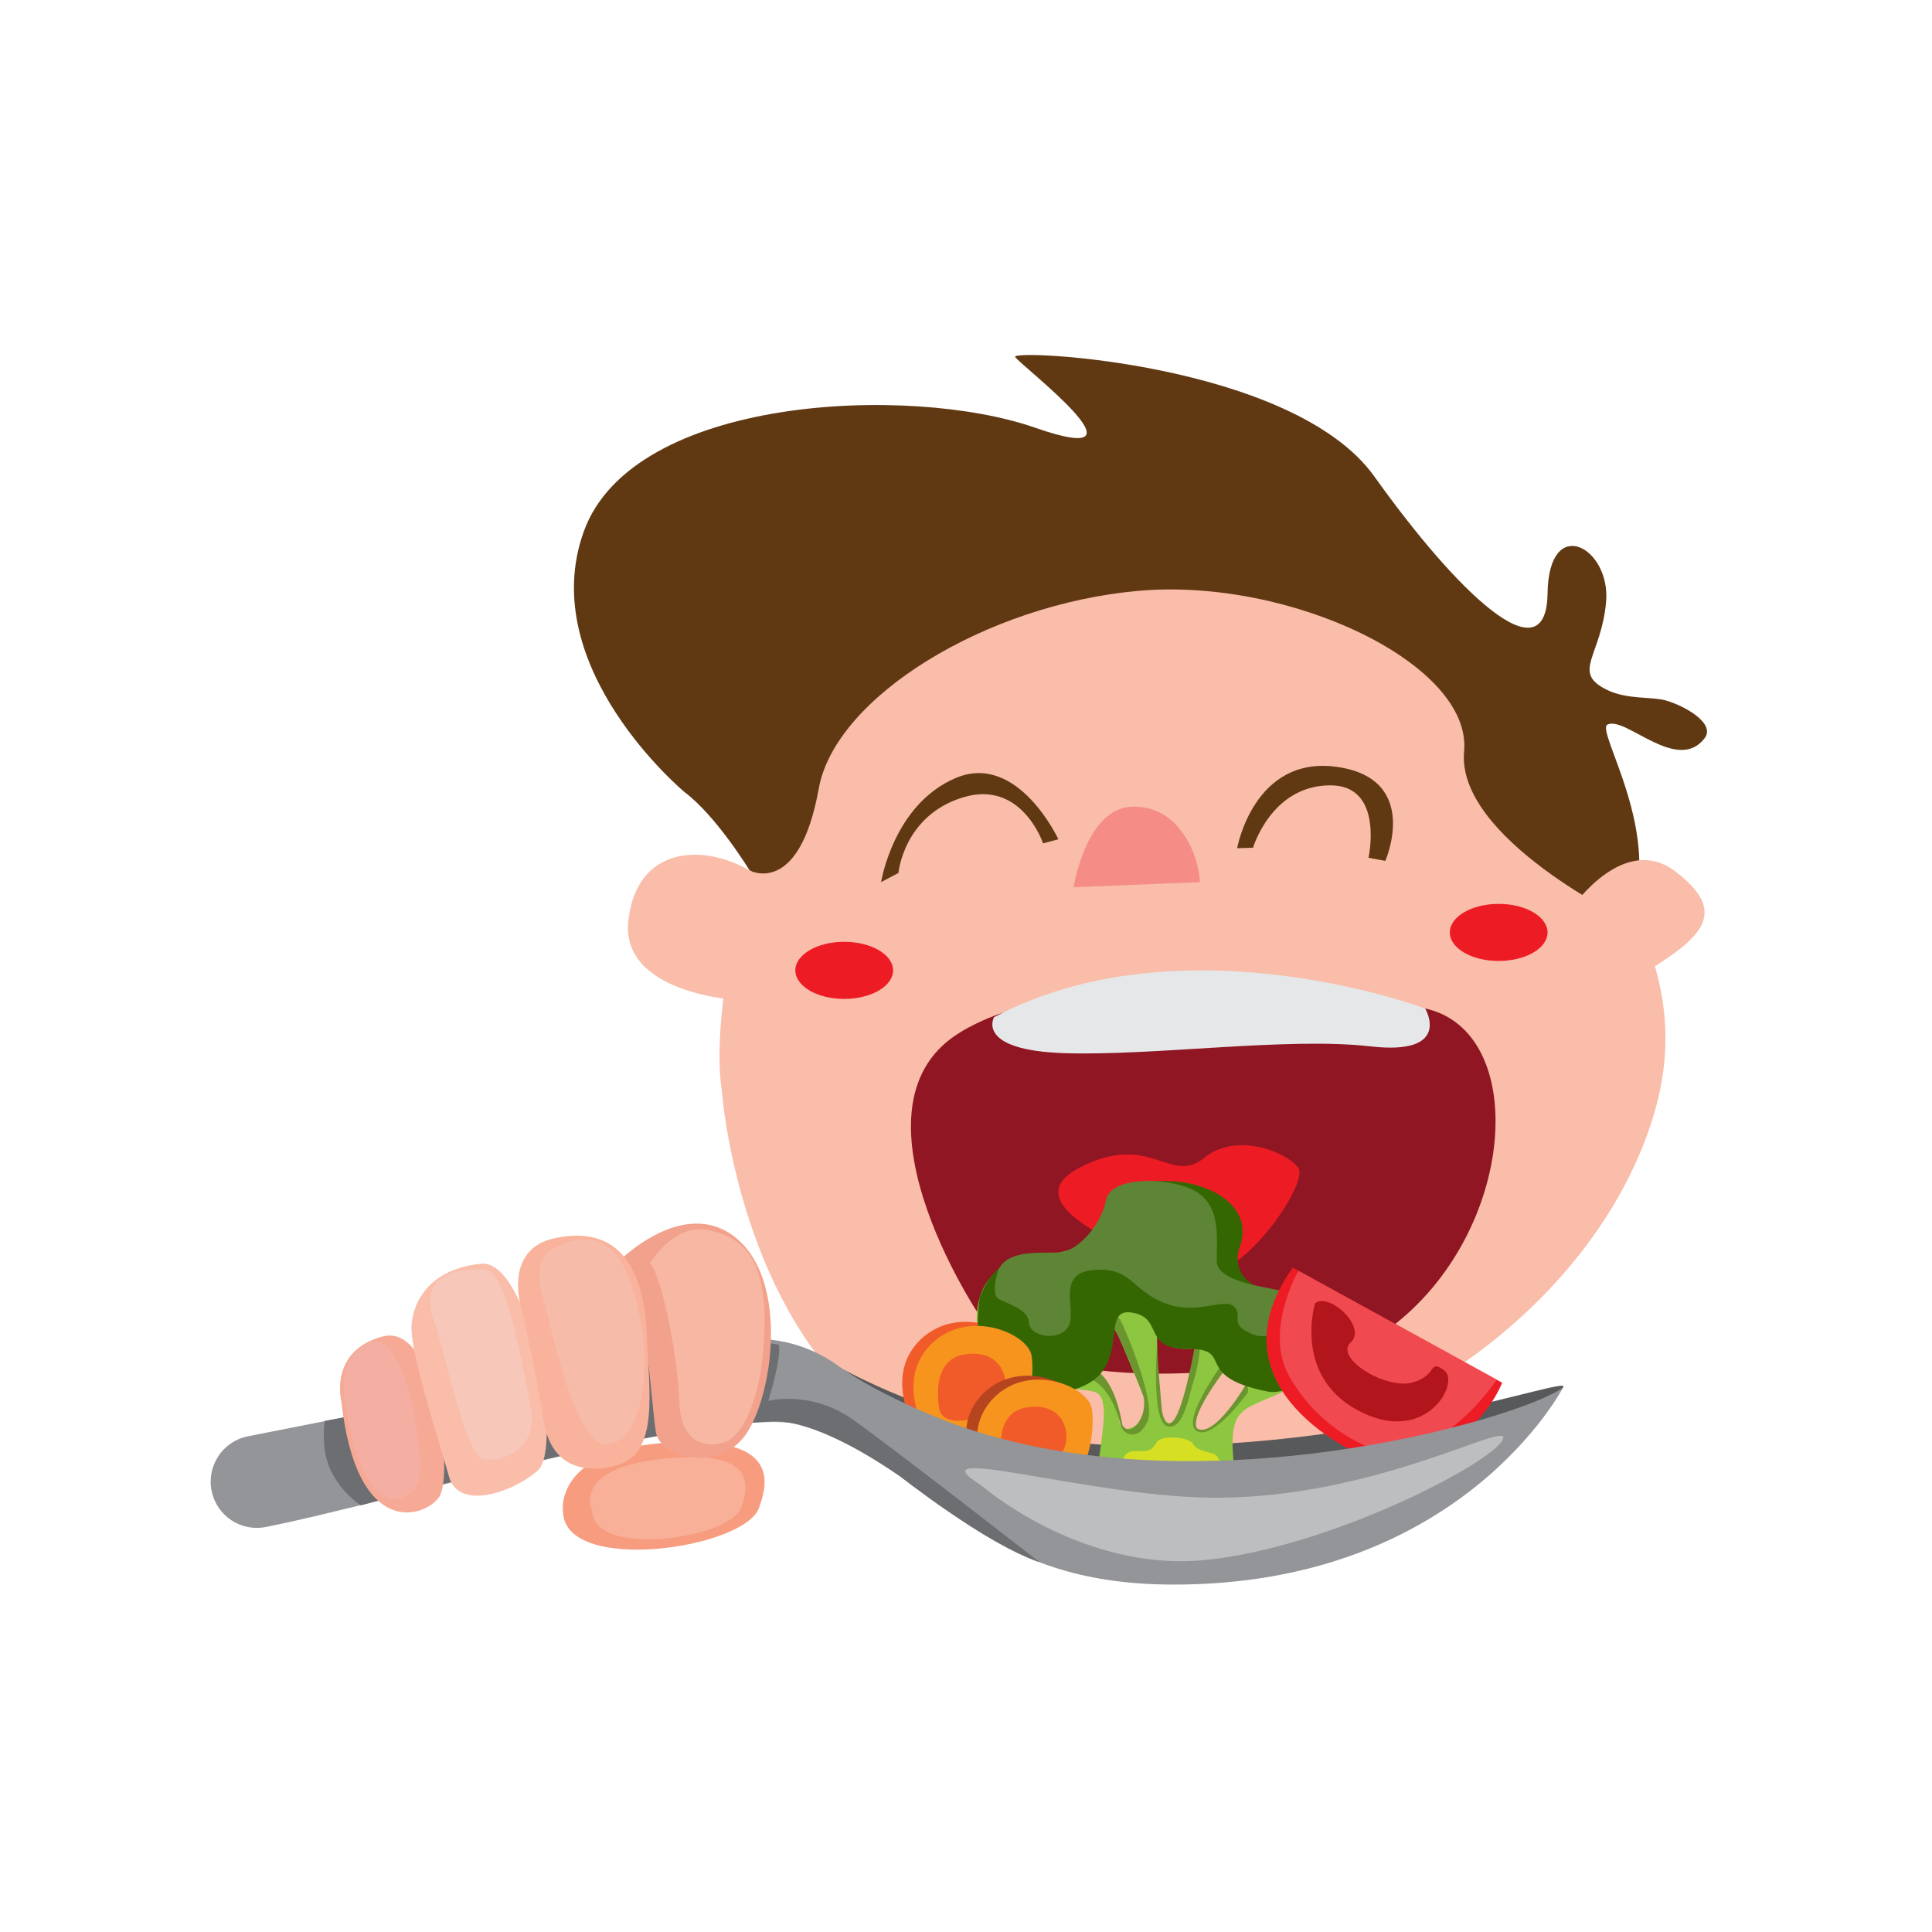 <svg xmlns="http://www.w3.org/2000/svg" xmlns:xlink="http://www.w3.org/1999/xlink" width="150" zoomAndPan="magnify" viewBox="0 0 112.5 112.5" height="150" preserveAspectRatio="xMidYMid meet" version="1.0"><defs><clipPath id="id1"><path d="M 12.016 77 L 92 77 L 92 92.309 L 12.016 92.309 Z M 12.016 77 " clip-rule="nonzero"/></clipPath><clipPath id="id2"><path d="M 33 20.309 L 100 20.309 L 100 54 L 33 54 Z M 33 20.309 " clip-rule="nonzero"/></clipPath></defs><path fill="#f79c7f" d="M 32.785 88.066 C 32.785 88.066 32.098 84.105 39.848 83.961 C 45.297 83.859 44.727 86.348 44.195 87.809 C 43.324 90.188 32.941 91.691 32.785 88.066 " fill-opacity="1" fill-rule="nonzero"/><path fill="#f9b099" d="M 34.48 87.984 C 34.48 87.984 33.043 85.137 39.855 84.859 C 43.996 84.691 43.566 86.676 43.16 87.785 C 42.5 89.598 34.598 90.742 34.48 87.984 " fill-opacity="1" fill-rule="nonzero"/><path fill="#f9bda9" d="M 42.023 63.43 C 42.023 63.43 43.57 86.191 62.25 86.191 C 80.93 86.191 93.52 75.18 96.434 64.434 C 99.348 53.688 89.676 47.453 88.617 40.023 C 87.555 32.594 56.422 25.426 48.34 31.797 C 40.258 38.164 46.086 46.125 44.496 49.043 C 42.906 51.961 41.457 59.707 42.023 63.43 " fill-opacity="1" fill-rule="nonzero"/><path fill="#58595b" d="M 48.965 79.664 C 48.965 79.664 56.371 83.871 64.992 84.164 C 79.367 84.648 91.617 79.988 91.023 80.785 C 90.031 82.121 82.016 85.031 76.957 85.594 C 71.898 86.16 57.699 84.988 54.727 83.273 C 51.758 81.559 48.965 79.664 48.965 79.664 " fill-opacity="1" fill-rule="nonzero"/><path fill="#8f1622" d="M 57.785 77.641 C 57.238 77.18 48.867 64.664 55.742 60.219 C 62.852 55.625 80.75 58.23 82.988 58.723 C 89.098 60.059 88.34 71.781 80.949 77.324 C 77.805 79.684 62.688 81.754 57.785 77.641 " fill-opacity="1" fill-rule="nonzero"/><path fill="#ed1c24" d="M 66.586 73.059 C 66.184 72.824 58.75 70.129 62.863 67.992 C 66.977 65.855 68.164 69.023 70.098 67.438 C 72.035 65.855 74.961 67.121 75.594 67.992 C 76.227 68.863 72.66 73.973 70.609 74.031 C 68.559 74.09 66.586 73.059 66.586 73.059 " fill-opacity="1" fill-rule="nonzero"/><path fill="#8dc63f" d="M 69.863 83.277 C 68.848 82.906 71.289 79.812 71.289 79.812 C 71.492 80.465 72.586 80.566 72.586 80.566 C 72.586 80.566 70.879 83.645 69.863 83.277 Z M 67.996 82.84 C 67.262 82.402 67.383 77.777 67.383 77.777 C 67.875 78.781 69.617 78.516 69.617 78.516 C 69.492 79.207 68.727 83.277 67.996 82.84 Z M 65.164 82.727 C 64.828 80.359 63.727 79.941 63.727 79.941 C 64.586 80.316 64.91 77.281 64.91 77.281 C 64.91 77.281 66.547 81.121 66.793 81.852 C 67.035 82.586 65.332 83.906 65.164 82.727 Z M 75.023 75.27 C 72.098 75.43 71.441 73.703 72.012 72.727 C 72.582 71.75 72.676 69.25 67.555 69.004 C 62.43 68.758 65.836 72.656 60.797 73.062 C 55.758 73.469 57.016 77.953 57.016 77.953 C 55.996 81.453 62.02 80.559 63.727 81.047 C 65.434 81.535 62.426 87.883 64.711 89.914 C 66.996 91.941 72.262 89.348 71.855 85.363 C 71.449 81.375 72.504 82.352 75.918 80.418 C 79.332 78.484 77.949 75.105 75.023 75.27 " fill-opacity="1" fill-rule="nonzero"/><path fill="#6a952f" d="M 71.438 79.043 C 71.438 79.043 68.715 82.684 69.664 83.312 C 70.613 83.941 72.656 81.094 72.656 81.094 C 72.656 81.094 72.711 80.695 72.586 80.566 C 72.586 80.566 70.762 83.711 69.738 83.199 C 69.738 83.199 69.027 82.859 71.289 79.812 C 71.289 79.812 71.531 79.383 71.438 79.043 " fill-opacity="1" fill-rule="nonzero"/><path fill="#6a952f" d="M 69.617 78.129 C 69.617 78.129 68.879 82.617 68.145 82.871 C 68.145 82.871 67.832 83.051 67.68 82.266 C 67.531 81.48 67.664 82.203 67.664 82.203 C 67.664 82.203 67.324 78.516 67.391 78.066 C 67.391 78.066 66.996 82.789 67.969 83.047 C 68.945 83.305 69.23 81.211 69.527 80.324 C 69.824 79.438 69.91 78.145 69.91 78.145 L 69.617 78.129 " fill-opacity="1" fill-rule="nonzero"/><path fill="#d7df23" d="M 65.398 85.238 C 65.398 85.238 65.254 84.438 66.234 84.496 C 67.211 84.555 67.117 84.203 67.445 83.887 C 67.773 83.57 69.281 83.688 69.477 84.082 C 69.672 84.48 70.41 84.551 70.699 84.668 C 70.988 84.781 71.199 85.523 71.16 85.586 C 71.121 85.652 65.398 85.238 65.398 85.238 " fill-opacity="1" fill-rule="nonzero"/><path fill="#6a952f" d="M 65.398 77.188 C 65.398 77.188 67.352 81.582 66.816 82.77 C 66.281 83.961 65.406 83.523 65.273 83.031 C 65.137 82.539 64.555 80.16 62.793 80.145 L 63.52 79.66 C 63.52 79.66 64.812 79.816 65.355 82.98 C 65.355 82.98 65.637 83.543 66.16 82.988 C 66.684 82.434 66.691 81.566 66.543 81.191 C 66.391 80.82 65.273 77.84 64.734 77.188 C 64.363 76.742 64.824 76.453 64.934 76.523 C 65.047 76.59 65.242 76.828 65.398 77.188 " fill-opacity="1" fill-rule="nonzero"/><path fill="#f15a29" d="M 53.164 82.945 C 53.164 82.945 51.477 80.023 53.629 77.98 C 55.785 75.934 59.227 77.418 59.422 78.723 C 59.617 80.031 59.277 83.891 56.383 83.742 C 53.488 83.598 53.164 82.945 53.164 82.945 " fill-opacity="1" fill-rule="nonzero"/><path fill="#346702" d="M 57.047 75.555 C 57.047 75.555 55.684 82.848 62.484 80.926 C 66.113 79.898 63.914 76.137 65.871 76.426 C 67.828 76.715 66.449 78.566 69.184 78.547 C 71.949 78.527 69.359 80.152 73.824 81.031 C 75.395 81.34 78.441 78.867 77.883 77.207 C 77.43 75.863 77.305 75.223 75.023 75.27 C 72.582 75.32 71.723 73.879 72.184 72.633 C 73.016 70.379 70.734 68.961 68.375 68.789 C 66.016 68.613 64.461 69.551 64.113 71.105 C 63.762 72.664 61.953 73.324 60.57 73.324 C 59.191 73.324 57.93 73.285 57.047 75.555 " fill-opacity="1" fill-rule="nonzero"/><path fill="#f7941d" d="M 53.816 83.18 C 53.816 83.18 52.129 80.262 54.281 78.215 C 56.438 76.172 59.879 77.656 60.074 78.961 C 60.27 80.266 59.93 84.125 57.035 83.98 C 54.141 83.832 53.816 83.18 53.816 83.18 " fill-opacity="1" fill-rule="nonzero"/><path fill="#f15a29" d="M 54.711 82.125 C 54.711 82.125 54.059 79.191 56.172 78.867 C 58.285 78.543 58.844 80.258 58.402 81.355 C 57.961 82.449 55.156 83.387 54.711 82.125 " fill-opacity="1" fill-rule="nonzero"/><path fill="#b5441f" d="M 56.855 85.918 C 56.855 85.918 55.215 83.078 57.312 81.09 C 59.41 79.098 62.758 80.539 62.945 81.812 C 63.137 83.082 62.809 86.84 59.988 86.695 C 57.176 86.551 56.855 85.918 56.855 85.918 " fill-opacity="1" fill-rule="nonzero"/><path fill="#f7941d" d="M 57.492 86.148 C 57.492 86.148 55.852 83.309 57.949 81.316 C 60.047 79.328 63.391 80.77 63.582 82.043 C 63.773 83.312 63.441 87.066 60.625 86.926 C 57.809 86.781 57.492 86.148 57.492 86.148 " fill-opacity="1" fill-rule="nonzero"/><path fill="#f15a29" d="M 58.363 85.117 C 58.363 85.117 57.73 82.27 59.785 81.953 C 61.844 81.633 62.387 83.305 61.957 84.371 C 61.527 85.438 58.797 86.348 58.363 85.117 " fill-opacity="1" fill-rule="nonzero"/><path fill="#5d8535" d="M 58.129 73.953 C 58.129 73.953 57.68 75.336 58.129 75.621 C 58.574 75.906 59.875 76.188 59.914 77.023 C 59.957 77.859 61.746 78.145 62.23 77.207 C 62.719 76.27 61.461 74.156 63.656 73.953 C 65.848 73.746 65.871 75.094 67.77 75.863 C 69.668 76.637 71.285 75.531 71.859 76.082 C 72.434 76.637 71.453 77.137 73.02 77.723 C 74.586 78.305 76.496 75.699 75.359 75.336 C 74.223 74.969 70.848 74.766 70.848 73.422 C 70.848 72.078 71.09 70.309 69.711 69.426 C 68.328 68.539 64.684 68.414 64.402 69.879 C 64.117 71.344 62.789 72.785 61.812 72.91 C 60.84 73.035 58.738 72.648 58.129 73.953 " fill-opacity="1" fill-rule="nonzero"/><path fill="#ed1c24" d="M 79.395 84.801 C 79.395 84.801 70.195 80.977 75.277 73.812 L 87.469 80.516 C 87.469 80.516 85.547 85.695 79.395 84.801 " fill-opacity="1" fill-rule="nonzero"/><path fill="#f14950" d="M 75.609 73.996 C 75.609 73.996 73.578 77.504 75.074 80.141 C 76.984 83.52 80.133 84.43 80.133 84.43 C 80.133 84.43 83.578 85.371 87.16 80.344 L 75.609 73.996 " fill-opacity="1" fill-rule="nonzero"/><path fill="#b2151b" d="M 76.578 75.887 C 76.578 75.887 75.207 80.32 79.383 82.285 C 83.121 84.047 85.031 80.488 84.098 79.797 C 83.16 79.102 83.73 80.137 82.188 80.516 C 80.641 80.895 77.676 79.062 78.652 78.168 C 79.625 77.273 77.391 75.238 76.578 75.887 " fill-opacity="1" fill-rule="nonzero"/><g clip-path="url(#id1)"><path fill="#939598" d="M 12.324 86.824 C 12.02 85.359 12.969 83.926 14.434 83.637 L 42.395 78.113 C 44.633 77.676 46.949 78.184 48.793 79.52 C 49.863 80.297 51.52 81.246 54.07 82.336 C 68.543 88.504 88.672 82.602 91.023 80.785 C 91.023 80.785 85.09 92.309 68.277 92.27 C 57.035 92.242 54.98 86.148 47.191 83.102 C 42.879 81.41 22.961 87.449 15.469 88.918 C 14.027 89.203 12.621 88.27 12.324 86.824 " fill-opacity="1" fill-rule="nonzero"/></g><path fill="#bcbec0" d="M 57.16 86.512 C 57.16 86.512 62.934 91.535 70.129 90.844 C 77.324 90.152 86.734 85.273 87.492 83.859 C 88.246 82.445 80.066 87.391 70.289 87.207 C 63.148 87.07 53.039 83.922 57.16 86.512 " fill-opacity="1" fill-rule="nonzero"/><g clip-path="url(#id2)"><path fill="#603913" d="M 39.863 46.125 C 39.863 46.125 31.145 38.871 33.992 30.953 C 36.84 23.035 52.992 22.367 60.266 24.902 C 67.543 27.438 59.387 21.258 59.113 20.785 C 58.844 20.309 75.289 21.102 80.035 27.754 C 84.781 34.406 90.043 39.535 90.113 34.562 C 90.18 29.883 93.801 31.875 93.523 35.043 C 93.246 38.211 91.48 39.145 93.57 40.168 C 94.75 40.746 96.148 40.555 96.977 40.781 C 98.047 41.074 99.93 42.113 99.258 42.988 C 97.668 45.066 94.648 41.68 93.605 42.191 C 92.879 42.543 96.977 48.637 94.832 53.609 C 94.832 53.609 84.781 48.816 85.254 43.75 C 85.73 38.68 75.133 33.613 66.277 34.406 C 57.418 35.195 48.633 40.59 47.676 45.918 C 46.531 52.277 43.648 50.684 43.648 50.684 C 43.648 50.684 41.727 47.527 39.863 46.125 " fill-opacity="1" fill-rule="nonzero"/></g><path fill="#603913" d="M 52.316 50.832 C 52.316 50.832 52.609 47.504 56.051 46.438 C 59.492 45.367 60.738 49.109 60.738 49.109 L 61.629 48.871 C 61.629 48.871 59.254 43.762 55.637 45.309 C 52.02 46.852 51.305 51.367 51.305 51.367 L 52.316 50.832 " fill-opacity="1" fill-rule="nonzero"/><path fill="#603913" d="M 72.039 49.391 C 72.039 49.391 73.012 43.949 77.883 44.66 C 82.758 45.375 80.668 50.129 80.668 50.129 L 79.688 49.949 C 79.688 49.949 80.621 45.73 77.469 45.73 C 74.027 45.73 72.965 49.363 72.965 49.363 L 72.039 49.391 " fill-opacity="1" fill-rule="nonzero"/><path fill="#f58d86" d="M 62.516 51.664 C 62.516 51.664 63.227 47.031 65.957 46.973 C 68.684 46.91 69.812 49.82 69.871 51.367 L 62.516 51.664 " fill-opacity="1" fill-rule="nonzero"/><path fill="#e6e7e8" d="M 57.883 59.23 C 57.883 59.23 56.766 61.168 62.035 61.328 C 67.305 61.484 74.973 60.379 79.797 60.93 C 84.621 61.484 82.988 58.723 82.988 58.723 C 82.988 58.723 68.867 53.41 57.883 59.23 " fill-opacity="1" fill-rule="nonzero"/><path fill="#f9bda9" d="M 91.617 52.758 C 91.617 52.758 94.582 48.484 97.547 50.738 C 100.512 52.996 99.387 54.43 95.977 56.504 C 92.566 58.578 91.617 52.758 91.617 52.758 " fill-opacity="1" fill-rule="nonzero"/><path fill="#f9bda9" d="M 42.996 58.238 C 42.996 58.238 36.117 57.898 36.59 53.605 C 37.066 49.316 40.863 49.082 43.648 50.684 C 46.434 52.285 42.996 58.238 42.996 58.238 " fill-opacity="1" fill-rule="nonzero"/><path fill="#ed1c24" d="M 90.113 54.297 C 90.113 55.215 88.84 55.957 87.266 55.957 C 85.695 55.957 84.422 55.215 84.422 54.297 C 84.422 53.379 85.695 52.633 87.266 52.633 C 88.84 52.633 90.113 53.379 90.113 54.297 " fill-opacity="1" fill-rule="nonzero"/><path fill="#ed1c24" d="M 52.004 56.504 C 52.004 57.422 50.73 58.168 49.156 58.168 C 47.586 58.168 46.312 57.422 46.312 56.504 C 46.312 55.586 47.586 54.84 49.156 54.84 C 50.73 54.84 52.004 55.586 52.004 56.504 " fill-opacity="1" fill-rule="nonzero"/><path fill="#6d6e71" d="M 18.906 82.742 C 18.906 82.742 18.641 84.344 19.27 85.648 C 19.895 86.949 21.012 87.656 21.012 87.656 C 21.012 87.656 37.676 83.059 44.738 82.785 C 44.738 82.785 46.938 82.215 52.375 85.941 C 52.375 85.941 57.359 89.887 60.543 90.973 C 60.543 90.973 52.227 84.492 49.719 82.699 C 47.215 80.91 44.738 81.574 44.738 81.574 C 44.738 81.574 45.527 79.035 45.352 78.305 C 45.352 78.305 43.359 77.672 35.703 79.352 C 28.449 80.941 18.906 82.742 18.906 82.742 " fill-opacity="1" fill-rule="nonzero"/><path fill="#f2a28c" d="M 35.859 73.605 C 35.859 73.605 39.746 69.543 42.859 72.086 C 45.973 74.629 44.98 81.367 43.41 83.555 C 41.836 85.746 38.477 84.926 38.195 83.402 C 37.91 81.875 37.637 74.254 35.859 73.605 " fill-opacity="1" fill-rule="nonzero"/><path fill="#f6a995" d="M 19.879 81.617 C 19.879 81.617 19.121 78.664 22.277 77.824 C 25.438 76.984 26.445 85.953 25.562 87.184 C 24.68 88.414 20.762 89.598 19.879 81.617 " fill-opacity="1" fill-rule="nonzero"/><path fill="#f4afa2" d="M 20.109 81.672 C 20.109 81.672 19.434 79.066 21.562 78.184 C 23.691 77.305 24.859 85.277 24.316 86.414 C 23.773 87.551 21.137 88.77 20.109 81.672 " fill-opacity="1" fill-rule="nonzero"/><path fill="#f9bda9" d="M 23.977 77.047 C 23.977 77.047 24.086 73.984 28.012 73.586 C 30.84 73.301 32.836 84.332 31.305 85.641 C 29.777 86.953 26.695 87.953 26.148 85.988 C 25.602 84.023 23.762 78.469 23.977 77.047 " fill-opacity="1" fill-rule="nonzero"/><path fill="#f9b29b" d="M 30.406 76.379 C 30.406 76.379 29.156 72.734 32.359 72.086 C 36.496 71.25 37.531 74.559 37.66 77.738 C 37.789 80.914 38.387 84.582 36.004 85.301 C 34.426 85.773 32.129 85.707 31.656 82.719 C 31.141 79.441 30.406 76.379 30.406 76.379 " fill-opacity="1" fill-rule="nonzero"/><path fill="#f7bbaa" d="M 32.082 72.77 C 32.082 72.77 31.016 73.375 31.574 75.371 C 32.129 77.371 33.43 83.973 35.238 84.086 C 37.047 84.203 37.977 80.734 37.328 77.078 C 36.676 73.422 35.426 70.957 32.082 72.77 " fill-opacity="1" fill-rule="nonzero"/><path fill="#f7b7a3" d="M 37.855 73.562 C 37.855 73.562 39.195 71.25 41.188 71.621 C 43.289 72.012 44.566 73.332 44.52 77.141 C 44.473 80.949 43.461 83.207 42.477 83.852 C 41.98 84.176 39.656 84.711 39.555 81.637 C 39.457 78.562 38.398 74.023 37.855 73.562 " fill-opacity="1" fill-rule="nonzero"/><path fill="#f7c7ba" d="M 25.816 74.387 C 25.816 74.387 24.52 74.848 25.309 77.078 C 26.098 79.312 27.117 84.914 28.23 84.996 C 29.344 85.074 31.344 84.387 30.902 81.988 C 30.457 79.59 29.484 73.969 28.277 73.922 C 27.07 73.875 26.27 74.027 25.816 74.387 " fill-opacity="1" fill-rule="nonzero"/></svg>